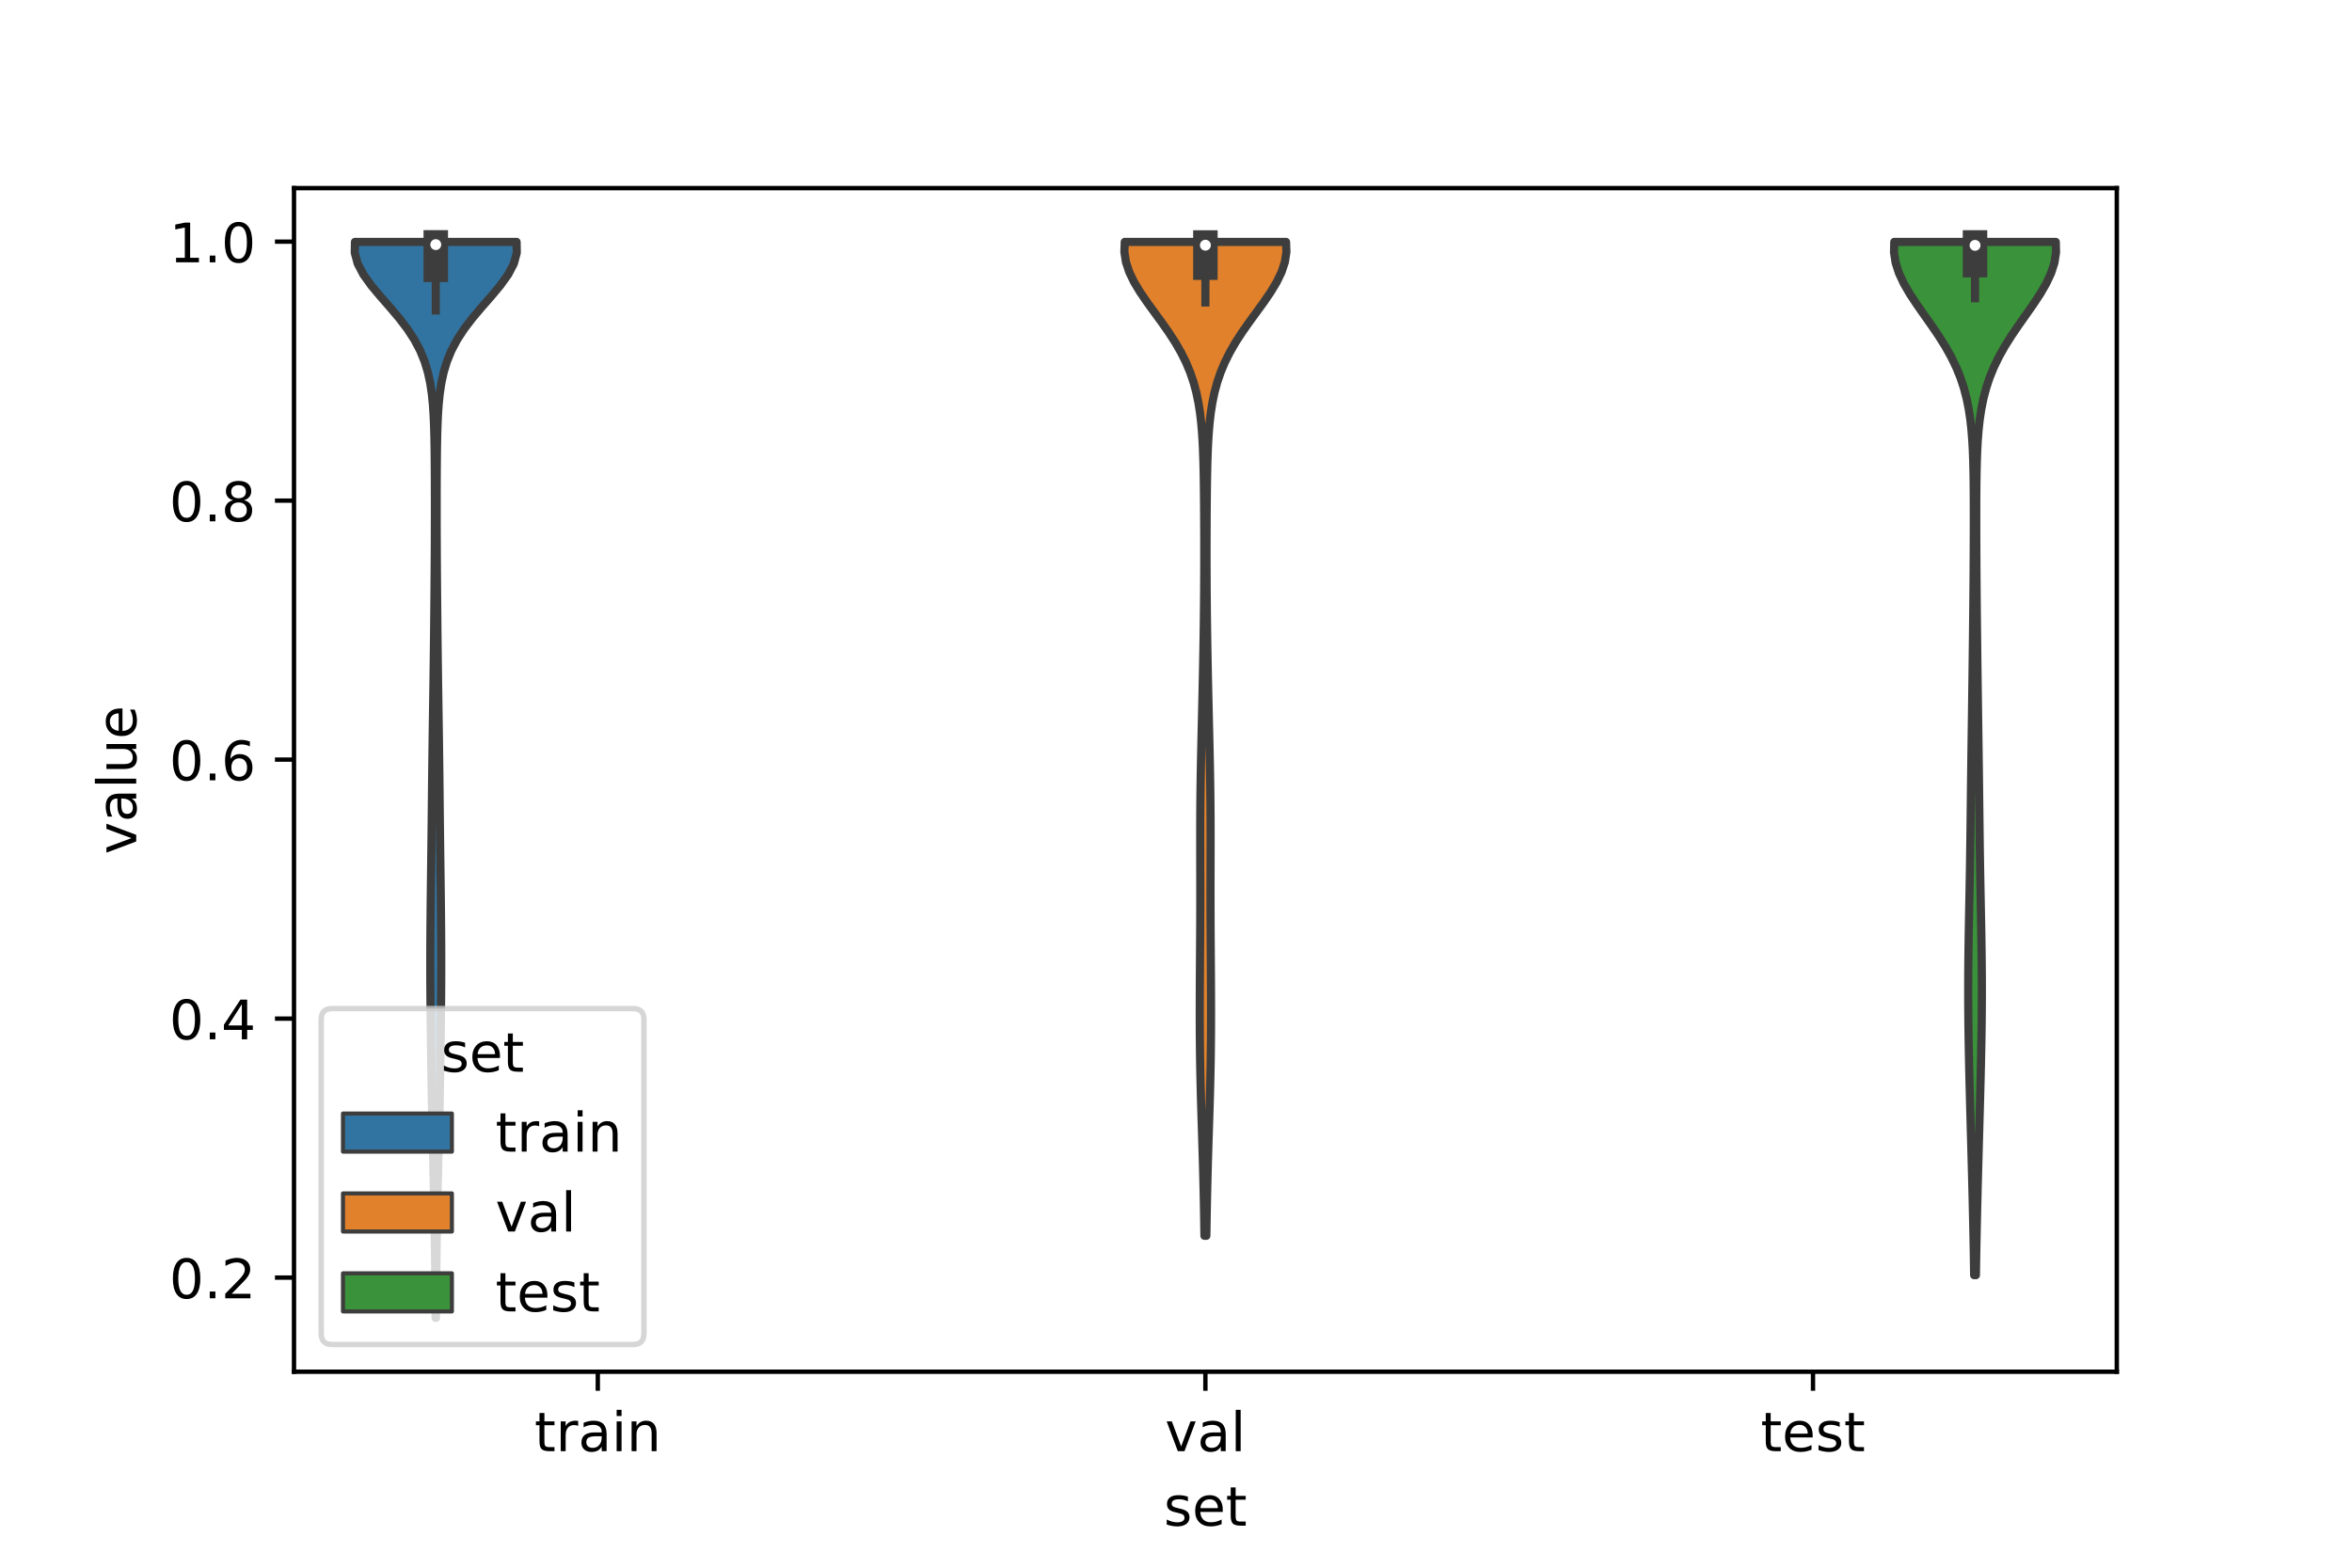 <?xml version="1.0" encoding="utf-8" standalone="no"?>
<!DOCTYPE svg PUBLIC "-//W3C//DTD SVG 1.1//EN"
  "http://www.w3.org/Graphics/SVG/1.1/DTD/svg11.dtd">
<!-- Created with matplotlib (https://matplotlib.org/) -->
<svg height="288pt" version="1.1" viewBox="0 0 432 288" width="432pt" xmlns="http://www.w3.org/2000/svg" xmlns:xlink="http://www.w3.org/1999/xlink">
 <defs>
  <style type="text/css">*{stroke-linecap:butt;stroke-linejoin:round;}</style>
 </defs>
 <g id="figure_1">
  <g id="patch_1">
   <path d="M 0 288 
L 432 288 
L 432 0 
L 0 0 
z
" style="fill:#ffffff;"/>
  </g>
  <g id="axes_1">
   <g id="patch_2">
    <path d="M 54 252 
L 388.8 252 
L 388.8 34.56 
L 54 34.56 
z
" style="fill:#ffffff;"/>
   </g>
   <g id="PolyCollection_1">
    <defs>
     <path d="M 80.08 -45.884 
L 80 -45.884 
L 79.988 -47.88 
L 79.974 -49.877 
L 79.958 -51.874 
L 79.939 -53.87 
L 79.918 -55.867 
L 79.893 -57.864 
L 79.866 -59.86 
L 79.836 -61.857 
L 79.803 -63.854 
L 79.767 -65.851 
L 79.727 -67.847 
L 79.685 -69.844 
L 79.639 -71.841 
L 79.592 -73.837 
L 79.543 -75.834 
L 79.493 -77.831 
L 79.445 -79.827 
L 79.4 -81.824 
L 79.358 -83.821 
L 79.319 -85.818 
L 79.283 -87.814 
L 79.251 -89.811 
L 79.22 -91.808 
L 79.191 -93.804 
L 79.162 -95.801 
L 79.135 -97.798 
L 79.109 -99.794 
L 79.086 -101.791 
L 79.066 -103.788 
L 79.05 -105.784 
L 79.039 -107.781 
L 79.034 -109.778 
L 79.034 -111.775 
L 79.039 -113.771 
L 79.049 -115.768 
L 79.063 -117.765 
L 79.08 -119.761 
L 79.101 -121.758 
L 79.124 -123.755 
L 79.149 -125.751 
L 79.175 -127.748 
L 79.201 -129.745 
L 79.227 -131.741 
L 79.251 -133.738 
L 79.274 -135.735 
L 79.296 -137.732 
L 79.317 -139.728 
L 79.337 -141.725 
L 79.358 -143.722 
L 79.38 -145.718 
L 79.404 -147.715 
L 79.429 -149.712 
L 79.456 -151.708 
L 79.484 -153.705 
L 79.513 -155.702 
L 79.543 -157.699 
L 79.573 -159.695 
L 79.602 -161.692 
L 79.63 -163.689 
L 79.657 -165.685 
L 79.682 -167.682 
L 79.706 -169.679 
L 79.729 -171.675 
L 79.75 -173.672 
L 79.77 -175.669 
L 79.789 -177.665 
L 79.807 -179.662 
L 79.823 -181.659 
L 79.838 -183.656 
L 79.851 -185.652 
L 79.861 -187.649 
L 79.869 -189.646 
L 79.875 -191.642 
L 79.877 -193.639 
L 79.877 -195.636 
L 79.875 -197.632 
L 79.869 -199.629 
L 79.86 -201.626 
L 79.845 -203.622 
L 79.822 -205.619 
L 79.787 -207.616 
L 79.733 -209.613 
L 79.648 -211.609 
L 79.518 -213.606 
L 79.32 -215.603 
L 79.024 -217.599 
L 78.594 -219.596 
L 77.991 -221.593 
L 77.176 -223.589 
L 76.12 -225.586 
L 74.817 -227.583 
L 73.289 -229.58 
L 71.6 -231.576 
L 69.851 -233.573 
L 68.182 -235.57 
L 66.747 -237.566 
L 65.7 -239.563 
L 65.16 -241.56 
L 65.195 -243.556 
L 94.885 -243.556 
L 94.885 -243.556 
L 94.92 -241.56 
L 94.38 -239.563 
L 93.333 -237.566 
L 91.898 -235.57 
L 90.229 -233.573 
L 88.48 -231.576 
L 86.791 -229.58 
L 85.263 -227.583 
L 83.96 -225.586 
L 82.904 -223.589 
L 82.089 -221.593 
L 81.486 -219.596 
L 81.056 -217.599 
L 80.76 -215.603 
L 80.562 -213.606 
L 80.432 -211.609 
L 80.347 -209.613 
L 80.293 -207.616 
L 80.258 -205.619 
L 80.235 -203.622 
L 80.22 -201.626 
L 80.211 -199.629 
L 80.205 -197.632 
L 80.203 -195.636 
L 80.203 -193.639 
L 80.205 -191.642 
L 80.211 -189.646 
L 80.219 -187.649 
L 80.229 -185.652 
L 80.242 -183.656 
L 80.257 -181.659 
L 80.273 -179.662 
L 80.291 -177.665 
L 80.31 -175.669 
L 80.33 -173.672 
L 80.351 -171.675 
L 80.374 -169.679 
L 80.398 -167.682 
L 80.423 -165.685 
L 80.45 -163.689 
L 80.478 -161.692 
L 80.507 -159.695 
L 80.537 -157.699 
L 80.567 -155.702 
L 80.596 -153.705 
L 80.624 -151.708 
L 80.651 -149.712 
L 80.676 -147.715 
L 80.7 -145.718 
L 80.722 -143.722 
L 80.743 -141.725 
L 80.763 -139.728 
L 80.784 -137.732 
L 80.806 -135.735 
L 80.829 -133.738 
L 80.853 -131.741 
L 80.879 -129.745 
L 80.905 -127.748 
L 80.931 -125.751 
L 80.956 -123.755 
L 80.979 -121.758 
L 81 -119.761 
L 81.017 -117.765 
L 81.031 -115.768 
L 81.041 -113.771 
L 81.046 -111.775 
L 81.046 -109.778 
L 81.041 -107.781 
L 81.03 -105.784 
L 81.014 -103.788 
L 80.994 -101.791 
L 80.971 -99.794 
L 80.945 -97.798 
L 80.918 -95.801 
L 80.889 -93.804 
L 80.86 -91.808 
L 80.829 -89.811 
L 80.797 -87.814 
L 80.761 -85.818 
L 80.722 -83.821 
L 80.68 -81.824 
L 80.635 -79.827 
L 80.587 -77.831 
L 80.537 -75.834 
L 80.488 -73.837 
L 80.441 -71.841 
L 80.395 -69.844 
L 80.353 -67.847 
L 80.313 -65.851 
L 80.277 -63.854 
L 80.244 -61.857 
L 80.214 -59.86 
L 80.187 -57.864 
L 80.162 -55.867 
L 80.141 -53.87 
L 80.122 -51.874 
L 80.106 -49.877 
L 80.092 -47.88 
L 80.08 -45.884 
z
" id="m2c18451a5c" style="stroke:#3d3d3d;stroke-width:1.5;"/>
    </defs>
    <g clip-path="url(#pa2f7129870)">
     <use style="fill:#3274a1;stroke:#3d3d3d;stroke-width:1.5;" x="0" xlink:href="#m2c18451a5c" y="288"/>
    </g>
   </g>
   <g id="PolyCollection_2">
    <defs>
     <path d="M 221.578 -60.974 
L 221.222 -60.974 
L 221.194 -62.818 
L 221.164 -64.662 
L 221.13 -66.507 
L 221.092 -68.351 
L 221.051 -70.195 
L 221.006 -72.039 
L 220.958 -73.884 
L 220.905 -75.728 
L 220.85 -77.572 
L 220.793 -79.416 
L 220.734 -81.261 
L 220.677 -83.105 
L 220.621 -84.949 
L 220.568 -86.793 
L 220.521 -88.638 
L 220.478 -90.482 
L 220.443 -92.326 
L 220.414 -94.171 
L 220.392 -96.015 
L 220.376 -97.859 
L 220.367 -99.703 
L 220.363 -101.548 
L 220.365 -103.392 
L 220.37 -105.236 
L 220.378 -107.08 
L 220.389 -108.925 
L 220.401 -110.769 
L 220.414 -112.613 
L 220.427 -114.457 
L 220.438 -116.302 
L 220.448 -118.146 
L 220.456 -119.99 
L 220.46 -121.835 
L 220.462 -123.679 
L 220.461 -125.523 
L 220.458 -127.367 
L 220.454 -129.212 
L 220.45 -131.056 
L 220.448 -132.9 
L 220.447 -134.744 
L 220.451 -136.589 
L 220.459 -138.433 
L 220.472 -140.277 
L 220.491 -142.122 
L 220.516 -143.966 
L 220.546 -145.81 
L 220.58 -147.654 
L 220.617 -149.499 
L 220.658 -151.343 
L 220.7 -153.187 
L 220.743 -155.031 
L 220.786 -156.876 
L 220.828 -158.72 
L 220.87 -160.564 
L 220.911 -162.408 
L 220.949 -164.253 
L 220.986 -166.097 
L 221.02 -167.941 
L 221.052 -169.786 
L 221.081 -171.63 
L 221.107 -173.474 
L 221.129 -175.318 
L 221.148 -177.163 
L 221.164 -179.007 
L 221.175 -180.851 
L 221.183 -182.695 
L 221.188 -184.54 
L 221.19 -186.384 
L 221.189 -188.228 
L 221.184 -190.073 
L 221.177 -191.917 
L 221.167 -193.761 
L 221.154 -195.605 
L 221.136 -197.45 
L 221.113 -199.294 
L 221.081 -201.138 
L 221.038 -202.982 
L 220.979 -204.827 
L 220.897 -206.671 
L 220.782 -208.515 
L 220.624 -210.359 
L 220.407 -212.204 
L 220.116 -214.048 
L 219.732 -215.892 
L 219.236 -217.737 
L 218.609 -219.581 
L 217.84 -221.425 
L 216.92 -223.269 
L 215.855 -225.114 
L 214.659 -226.958 
L 213.365 -228.802 
L 212.019 -230.646 
L 210.679 -232.491 
L 209.416 -234.335 
L 208.304 -236.179 
L 207.412 -238.024 
L 206.803 -239.868 
L 206.52 -241.712 
L 206.586 -243.556 
L 236.214 -243.556 
L 236.214 -243.556 
L 236.28 -241.712 
L 235.997 -239.868 
L 235.388 -238.024 
L 234.496 -236.179 
L 233.384 -234.335 
L 232.121 -232.491 
L 230.781 -230.646 
L 229.435 -228.802 
L 228.141 -226.958 
L 226.945 -225.114 
L 225.88 -223.269 
L 224.96 -221.425 
L 224.191 -219.581 
L 223.564 -217.737 
L 223.068 -215.892 
L 222.684 -214.048 
L 222.393 -212.204 
L 222.176 -210.359 
L 222.018 -208.515 
L 221.903 -206.671 
L 221.821 -204.827 
L 221.762 -202.982 
L 221.719 -201.138 
L 221.687 -199.294 
L 221.664 -197.45 
L 221.646 -195.605 
L 221.633 -193.761 
L 221.623 -191.917 
L 221.616 -190.073 
L 221.611 -188.228 
L 221.61 -186.384 
L 221.612 -184.54 
L 221.617 -182.695 
L 221.625 -180.851 
L 221.636 -179.007 
L 221.652 -177.163 
L 221.671 -175.318 
L 221.693 -173.474 
L 221.719 -171.63 
L 221.748 -169.786 
L 221.78 -167.941 
L 221.814 -166.097 
L 221.851 -164.253 
L 221.889 -162.408 
L 221.93 -160.564 
L 221.972 -158.72 
L 222.014 -156.876 
L 222.057 -155.031 
L 222.1 -153.187 
L 222.142 -151.343 
L 222.183 -149.499 
L 222.22 -147.654 
L 222.254 -145.81 
L 222.284 -143.966 
L 222.309 -142.122 
L 222.328 -140.277 
L 222.341 -138.433 
L 222.349 -136.589 
L 222.353 -134.744 
L 222.352 -132.9 
L 222.35 -131.056 
L 222.346 -129.212 
L 222.342 -127.367 
L 222.339 -125.523 
L 222.338 -123.679 
L 222.34 -121.835 
L 222.344 -119.99 
L 222.352 -118.146 
L 222.362 -116.302 
L 222.373 -114.457 
L 222.386 -112.613 
L 222.399 -110.769 
L 222.411 -108.925 
L 222.422 -107.08 
L 222.43 -105.236 
L 222.435 -103.392 
L 222.437 -101.548 
L 222.433 -99.703 
L 222.424 -97.859 
L 222.408 -96.015 
L 222.386 -94.171 
L 222.357 -92.326 
L 222.322 -90.482 
L 222.279 -88.638 
L 222.232 -86.793 
L 222.179 -84.949 
L 222.123 -83.105 
L 222.066 -81.261 
L 222.007 -79.416 
L 221.95 -77.572 
L 221.895 -75.728 
L 221.842 -73.884 
L 221.794 -72.039 
L 221.749 -70.195 
L 221.708 -68.351 
L 221.67 -66.507 
L 221.636 -64.662 
L 221.606 -62.818 
L 221.578 -60.974 
z
" id="mc70a914653" style="stroke:#3d3d3d;stroke-width:1.5;"/>
    </defs>
    <g clip-path="url(#pa2f7129870)">
     <use style="fill:#e1812c;stroke:#3d3d3d;stroke-width:1.5;" x="0" xlink:href="#mc70a914653" y="288"/>
    </g>
   </g>
   <g id="PolyCollection_3">
    <defs>
     <path d="M 362.923 -53.737 
L 362.597 -53.737 
L 362.567 -55.654 
L 362.535 -57.572 
L 362.5 -59.489 
L 362.463 -61.406 
L 362.423 -63.324 
L 362.38 -65.241 
L 362.336 -67.159 
L 362.29 -69.076 
L 362.241 -70.993 
L 362.191 -72.911 
L 362.14 -74.828 
L 362.088 -76.745 
L 362.035 -78.663 
L 361.981 -80.58 
L 361.928 -82.497 
L 361.875 -84.415 
L 361.824 -86.332 
L 361.774 -88.25 
L 361.726 -90.167 
L 361.682 -92.084 
L 361.641 -94.002 
L 361.604 -95.919 
L 361.571 -97.836 
L 361.545 -99.754 
L 361.525 -101.671 
L 361.512 -103.588 
L 361.506 -105.506 
L 361.507 -107.423 
L 361.516 -109.341 
L 361.532 -111.258 
L 361.554 -113.175 
L 361.582 -115.093 
L 361.613 -117.01 
L 361.648 -118.927 
L 361.685 -120.845 
L 361.722 -122.762 
L 361.759 -124.68 
L 361.793 -126.597 
L 361.826 -128.514 
L 361.856 -130.432 
L 361.884 -132.349 
L 361.909 -134.266 
L 361.933 -136.184 
L 361.956 -138.101 
L 361.978 -140.018 
L 362.001 -141.936 
L 362.024 -143.853 
L 362.048 -145.771 
L 362.072 -147.688 
L 362.098 -149.605 
L 362.125 -151.523 
L 362.152 -153.44 
L 362.179 -155.357 
L 362.206 -157.275 
L 362.232 -159.192 
L 362.258 -161.11 
L 362.284 -163.027 
L 362.308 -164.944 
L 362.333 -166.862 
L 362.356 -168.779 
L 362.379 -170.696 
L 362.401 -172.614 
L 362.422 -174.531 
L 362.441 -176.448 
L 362.459 -178.366 
L 362.476 -180.283 
L 362.491 -182.201 
L 362.503 -184.118 
L 362.514 -186.035 
L 362.522 -187.953 
L 362.528 -189.87 
L 362.532 -191.787 
L 362.532 -193.705 
L 362.529 -195.622 
L 362.52 -197.539 
L 362.502 -199.457 
L 362.473 -201.374 
L 362.427 -203.292 
L 362.357 -205.209 
L 362.253 -207.126 
L 362.102 -209.044 
L 361.891 -210.961 
L 361.601 -212.878 
L 361.214 -214.796 
L 360.712 -216.713 
L 360.077 -218.631 
L 359.296 -220.548 
L 358.365 -222.465 
L 357.287 -224.383 
L 356.081 -226.3 
L 354.777 -228.217 
L 353.424 -230.135 
L 352.079 -232.052 
L 350.812 -233.969 
L 349.695 -235.887 
L 348.797 -237.804 
L 348.177 -239.722 
L 347.88 -241.639 
L 347.927 -243.556 
L 377.593 -243.556 
L 377.593 -243.556 
L 377.64 -241.639 
L 377.343 -239.722 
L 376.723 -237.804 
L 375.825 -235.887 
L 374.708 -233.969 
L 373.441 -232.052 
L 372.096 -230.135 
L 370.743 -228.217 
L 369.439 -226.3 
L 368.233 -224.383 
L 367.155 -222.465 
L 366.224 -220.548 
L 365.443 -218.631 
L 364.808 -216.713 
L 364.306 -214.796 
L 363.919 -212.878 
L 363.629 -210.961 
L 363.418 -209.044 
L 363.267 -207.126 
L 363.163 -205.209 
L 363.093 -203.292 
L 363.047 -201.374 
L 363.018 -199.457 
L 363 -197.539 
L 362.991 -195.622 
L 362.988 -193.705 
L 362.988 -191.787 
L 362.992 -189.87 
L 362.998 -187.953 
L 363.006 -186.035 
L 363.017 -184.118 
L 363.029 -182.201 
L 363.044 -180.283 
L 363.061 -178.366 
L 363.079 -176.448 
L 363.098 -174.531 
L 363.119 -172.614 
L 363.141 -170.696 
L 363.164 -168.779 
L 363.187 -166.862 
L 363.212 -164.944 
L 363.236 -163.027 
L 363.262 -161.11 
L 363.288 -159.192 
L 363.314 -157.275 
L 363.341 -155.357 
L 363.368 -153.44 
L 363.395 -151.523 
L 363.422 -149.605 
L 363.448 -147.688 
L 363.472 -145.771 
L 363.496 -143.853 
L 363.519 -141.936 
L 363.542 -140.018 
L 363.564 -138.101 
L 363.587 -136.184 
L 363.611 -134.266 
L 363.636 -132.349 
L 363.664 -130.432 
L 363.694 -128.514 
L 363.727 -126.597 
L 363.761 -124.68 
L 363.798 -122.762 
L 363.835 -120.845 
L 363.872 -118.927 
L 363.907 -117.01 
L 363.938 -115.093 
L 363.966 -113.175 
L 363.988 -111.258 
L 364.004 -109.341 
L 364.013 -107.423 
L 364.014 -105.506 
L 364.008 -103.588 
L 363.995 -101.671 
L 363.975 -99.754 
L 363.949 -97.836 
L 363.916 -95.919 
L 363.879 -94.002 
L 363.838 -92.084 
L 363.794 -90.167 
L 363.746 -88.25 
L 363.696 -86.332 
L 363.645 -84.415 
L 363.592 -82.497 
L 363.539 -80.58 
L 363.485 -78.663 
L 363.432 -76.745 
L 363.38 -74.828 
L 363.329 -72.911 
L 363.279 -70.993 
L 363.23 -69.076 
L 363.184 -67.159 
L 363.14 -65.241 
L 363.097 -63.324 
L 363.057 -61.406 
L 363.02 -59.489 
L 362.985 -57.572 
L 362.953 -55.654 
L 362.923 -53.737 
z
" id="mdfc3723826" style="stroke:#3d3d3d;stroke-width:1.5;"/>
    </defs>
    <g clip-path="url(#pa2f7129870)">
     <use style="fill:#3a923a;stroke:#3d3d3d;stroke-width:1.5;" x="0" xlink:href="#mdfc3723826" y="288"/>
    </g>
   </g>
   <g id="patch_3">
    <path clip-path="url(#pa2f7129870)" d="M 109.8 282.286 
L 109.8 282.286 
L 109.8 282.286 
L 109.8 282.286 
z
" style="fill:#3274a1;stroke:#3d3d3d;stroke-linejoin:miter;stroke-width:0.75;"/>
   </g>
   <g id="patch_4">
    <path clip-path="url(#pa2f7129870)" d="M 109.8 282.286 
L 109.8 282.286 
L 109.8 282.286 
L 109.8 282.286 
z
" style="fill:#e1812c;stroke:#3d3d3d;stroke-linejoin:miter;stroke-width:0.75;"/>
   </g>
   <g id="patch_5">
    <path clip-path="url(#pa2f7129870)" d="M 109.8 282.286 
L 109.8 282.286 
L 109.8 282.286 
L 109.8 282.286 
z
" style="fill:#3a923a;stroke:#3d3d3d;stroke-linejoin:miter;stroke-width:0.75;"/>
   </g>
   <g id="matplotlib.axis_1">
    <g id="xtick_1">
     <g id="line2d_1">
      <defs>
       <path d="M 0 0 
L 0 3.5 
" id="md6667a04a7" style="stroke:#000000;stroke-width:0.8;"/>
      </defs>
      <g>
       <use style="stroke:#000000;stroke-width:0.8;" x="109.8" xlink:href="#md6667a04a7" y="252"/>
      </g>
     </g>
     <g id="text_1">
      <!-- train -->
      <g transform="translate(98.162 266.598)scale(0.1 -0.1)">
       <defs>
        <path d="M 18.312 70.219 
L 18.312 54.688 
L 36.812 54.688 
L 36.812 47.703 
L 18.312 47.703 
L 18.312 18.016 
Q 18.312 11.328 20.141 9.422 
Q 21.969 7.516 27.594 7.516 
L 36.812 7.516 
L 36.812 0 
L 27.594 0 
Q 17.188 0 13.234 3.875 
Q 9.281 7.766 9.281 18.016 
L 9.281 47.703 
L 2.688 47.703 
L 2.688 54.688 
L 9.281 54.688 
L 9.281 70.219 
z
" id="DejaVuSans-116"/>
        <path d="M 41.109 46.297 
Q 39.594 47.172 37.812 47.578 
Q 36.031 48 33.891 48 
Q 26.266 48 22.188 43.047 
Q 18.109 38.094 18.109 28.812 
L 18.109 0 
L 9.078 0 
L 9.078 54.688 
L 18.109 54.688 
L 18.109 46.188 
Q 20.953 51.172 25.484 53.578 
Q 30.031 56 36.531 56 
Q 37.453 56 38.578 55.875 
Q 39.703 55.766 41.062 55.516 
z
" id="DejaVuSans-114"/>
        <path d="M 34.281 27.484 
Q 23.391 27.484 19.188 25 
Q 14.984 22.516 14.984 16.5 
Q 14.984 11.719 18.141 8.906 
Q 21.297 6.109 26.703 6.109 
Q 34.188 6.109 38.703 11.406 
Q 43.219 16.703 43.219 25.484 
L 43.219 27.484 
z
M 52.203 31.203 
L 52.203 0 
L 43.219 0 
L 43.219 8.297 
Q 40.141 3.328 35.547 0.953 
Q 30.953 -1.422 24.312 -1.422 
Q 15.922 -1.422 10.953 3.297 
Q 6 8.016 6 15.922 
Q 6 25.141 12.172 29.828 
Q 18.359 34.516 30.609 34.516 
L 43.219 34.516 
L 43.219 35.406 
Q 43.219 41.609 39.141 45 
Q 35.062 48.391 27.688 48.391 
Q 23 48.391 18.547 47.266 
Q 14.109 46.141 10.016 43.891 
L 10.016 52.203 
Q 14.938 54.109 19.578 55.047 
Q 24.219 56 28.609 56 
Q 40.484 56 46.344 49.844 
Q 52.203 43.703 52.203 31.203 
z
" id="DejaVuSans-97"/>
        <path d="M 9.422 54.688 
L 18.406 54.688 
L 18.406 0 
L 9.422 0 
z
M 9.422 75.984 
L 18.406 75.984 
L 18.406 64.594 
L 9.422 64.594 
z
" id="DejaVuSans-105"/>
        <path d="M 54.891 33.016 
L 54.891 0 
L 45.906 0 
L 45.906 32.719 
Q 45.906 40.484 42.875 44.328 
Q 39.844 48.188 33.797 48.188 
Q 26.516 48.188 22.312 43.547 
Q 18.109 38.922 18.109 30.906 
L 18.109 0 
L 9.078 0 
L 9.078 54.688 
L 18.109 54.688 
L 18.109 46.188 
Q 21.344 51.125 25.703 53.562 
Q 30.078 56 35.797 56 
Q 45.219 56 50.047 50.172 
Q 54.891 44.344 54.891 33.016 
z
" id="DejaVuSans-110"/>
       </defs>
       <use xlink:href="#DejaVuSans-116"/>
       <use x="39.209" xlink:href="#DejaVuSans-114"/>
       <use x="80.322" xlink:href="#DejaVuSans-97"/>
       <use x="141.602" xlink:href="#DejaVuSans-105"/>
       <use x="169.385" xlink:href="#DejaVuSans-110"/>
      </g>
     </g>
    </g>
    <g id="xtick_2">
     <g id="line2d_2">
      <g>
       <use style="stroke:#000000;stroke-width:0.8;" x="221.4" xlink:href="#md6667a04a7" y="252"/>
      </g>
     </g>
     <g id="text_2">
      <!-- val -->
      <g transform="translate(213.988 266.598)scale(0.1 -0.1)">
       <defs>
        <path d="M 2.984 54.688 
L 12.5 54.688 
L 29.594 8.797 
L 46.688 54.688 
L 56.203 54.688 
L 35.688 0 
L 23.484 0 
z
" id="DejaVuSans-118"/>
        <path d="M 9.422 75.984 
L 18.406 75.984 
L 18.406 0 
L 9.422 0 
z
" id="DejaVuSans-108"/>
       </defs>
       <use xlink:href="#DejaVuSans-118"/>
       <use x="59.18" xlink:href="#DejaVuSans-97"/>
       <use x="120.459" xlink:href="#DejaVuSans-108"/>
      </g>
     </g>
    </g>
    <g id="xtick_3">
     <g id="line2d_3">
      <g>
       <use style="stroke:#000000;stroke-width:0.8;" x="333" xlink:href="#md6667a04a7" y="252"/>
      </g>
     </g>
     <g id="text_3">
      <!-- test -->
      <g transform="translate(323.398 266.598)scale(0.1 -0.1)">
       <defs>
        <path d="M 56.203 29.594 
L 56.203 25.203 
L 14.891 25.203 
Q 15.484 15.922 20.484 11.062 
Q 25.484 6.203 34.422 6.203 
Q 39.594 6.203 44.453 7.469 
Q 49.312 8.734 54.109 11.281 
L 54.109 2.781 
Q 49.266 0.734 44.188 -0.344 
Q 39.109 -1.422 33.891 -1.422 
Q 20.797 -1.422 13.156 6.188 
Q 5.516 13.812 5.516 26.812 
Q 5.516 40.234 12.766 48.109 
Q 20.016 56 32.328 56 
Q 43.359 56 49.781 48.891 
Q 56.203 41.797 56.203 29.594 
z
M 47.219 32.234 
Q 47.125 39.594 43.094 43.984 
Q 39.062 48.391 32.422 48.391 
Q 24.906 48.391 20.391 44.141 
Q 15.875 39.891 15.188 32.172 
z
" id="DejaVuSans-101"/>
        <path d="M 44.281 53.078 
L 44.281 44.578 
Q 40.484 46.531 36.375 47.5 
Q 32.281 48.484 27.875 48.484 
Q 21.188 48.484 17.844 46.438 
Q 14.5 44.391 14.5 40.281 
Q 14.5 37.156 16.891 35.375 
Q 19.281 33.594 26.516 31.984 
L 29.594 31.297 
Q 39.156 29.25 43.188 25.516 
Q 47.219 21.781 47.219 15.094 
Q 47.219 7.469 41.188 3.016 
Q 35.156 -1.422 24.609 -1.422 
Q 20.219 -1.422 15.453 -0.562 
Q 10.688 0.297 5.422 2 
L 5.422 11.281 
Q 10.406 8.688 15.234 7.391 
Q 20.062 6.109 24.812 6.109 
Q 31.156 6.109 34.562 8.281 
Q 37.984 10.453 37.984 14.406 
Q 37.984 18.062 35.516 20.016 
Q 33.062 21.969 24.703 23.781 
L 21.578 24.516 
Q 13.234 26.266 9.516 29.906 
Q 5.812 33.547 5.812 39.891 
Q 5.812 47.609 11.281 51.797 
Q 16.75 56 26.812 56 
Q 31.781 56 36.172 55.266 
Q 40.578 54.547 44.281 53.078 
z
" id="DejaVuSans-115"/>
       </defs>
       <use xlink:href="#DejaVuSans-116"/>
       <use x="39.209" xlink:href="#DejaVuSans-101"/>
       <use x="100.732" xlink:href="#DejaVuSans-115"/>
       <use x="152.832" xlink:href="#DejaVuSans-116"/>
      </g>
     </g>
    </g>
    <g id="text_4">
     <!-- set -->
     <g transform="translate(213.759 280.277)scale(0.1 -0.1)">
      <use xlink:href="#DejaVuSans-115"/>
      <use x="52.1" xlink:href="#DejaVuSans-101"/>
      <use x="113.623" xlink:href="#DejaVuSans-116"/>
     </g>
    </g>
   </g>
   <g id="matplotlib.axis_2">
    <g id="ytick_1">
     <g id="line2d_4">
      <defs>
       <path d="M 0 0 
L -3.5 0 
" id="m9b8919fc05" style="stroke:#000000;stroke-width:0.8;"/>
      </defs>
      <g>
       <use style="stroke:#000000;stroke-width:0.8;" x="54" xlink:href="#m9b8919fc05" y="234.707"/>
      </g>
     </g>
     <g id="text_5">
      <!-- 0.2 -->
      <g transform="translate(31.097 238.506)scale(0.1 -0.1)">
       <defs>
        <path d="M 31.781 66.406 
Q 24.172 66.406 20.328 58.906 
Q 16.5 51.422 16.5 36.375 
Q 16.5 21.391 20.328 13.891 
Q 24.172 6.391 31.781 6.391 
Q 39.453 6.391 43.281 13.891 
Q 47.125 21.391 47.125 36.375 
Q 47.125 51.422 43.281 58.906 
Q 39.453 66.406 31.781 66.406 
z
M 31.781 74.219 
Q 44.047 74.219 50.516 64.516 
Q 56.984 54.828 56.984 36.375 
Q 56.984 17.969 50.516 8.266 
Q 44.047 -1.422 31.781 -1.422 
Q 19.531 -1.422 13.062 8.266 
Q 6.594 17.969 6.594 36.375 
Q 6.594 54.828 13.062 64.516 
Q 19.531 74.219 31.781 74.219 
z
" id="DejaVuSans-48"/>
        <path d="M 10.688 12.406 
L 21 12.406 
L 21 0 
L 10.688 0 
z
" id="DejaVuSans-46"/>
        <path d="M 19.188 8.297 
L 53.609 8.297 
L 53.609 0 
L 7.328 0 
L 7.328 8.297 
Q 12.938 14.109 22.625 23.891 
Q 32.328 33.688 34.812 36.531 
Q 39.547 41.844 41.422 45.531 
Q 43.312 49.219 43.312 52.781 
Q 43.312 58.594 39.234 62.25 
Q 35.156 65.922 28.609 65.922 
Q 23.969 65.922 18.812 64.312 
Q 13.672 62.703 7.812 59.422 
L 7.812 69.391 
Q 13.766 71.781 18.938 73 
Q 24.125 74.219 28.422 74.219 
Q 39.75 74.219 46.484 68.547 
Q 53.219 62.891 53.219 53.422 
Q 53.219 48.922 51.531 44.891 
Q 49.859 40.875 45.406 35.406 
Q 44.188 33.984 37.641 27.219 
Q 31.109 20.453 19.188 8.297 
z
" id="DejaVuSans-50"/>
       </defs>
       <use xlink:href="#DejaVuSans-48"/>
       <use x="63.623" xlink:href="#DejaVuSans-46"/>
       <use x="95.41" xlink:href="#DejaVuSans-50"/>
      </g>
     </g>
    </g>
    <g id="ytick_2">
     <g id="line2d_5">
      <g>
       <use style="stroke:#000000;stroke-width:0.8;" x="54" xlink:href="#m9b8919fc05" y="187.128"/>
      </g>
     </g>
     <g id="text_6">
      <!-- 0.4 -->
      <g transform="translate(31.097 190.928)scale(0.1 -0.1)">
       <defs>
        <path d="M 37.797 64.312 
L 12.891 25.391 
L 37.797 25.391 
z
M 35.203 72.906 
L 47.609 72.906 
L 47.609 25.391 
L 58.016 25.391 
L 58.016 17.188 
L 47.609 17.188 
L 47.609 0 
L 37.797 0 
L 37.797 17.188 
L 4.891 17.188 
L 4.891 26.703 
z
" id="DejaVuSans-52"/>
       </defs>
       <use xlink:href="#DejaVuSans-48"/>
       <use x="63.623" xlink:href="#DejaVuSans-46"/>
       <use x="95.41" xlink:href="#DejaVuSans-52"/>
      </g>
     </g>
    </g>
    <g id="ytick_3">
     <g id="line2d_6">
      <g>
       <use style="stroke:#000000;stroke-width:0.8;" x="54" xlink:href="#m9b8919fc05" y="139.55"/>
      </g>
     </g>
     <g id="text_7">
      <!-- 0.6 -->
      <g transform="translate(31.097 143.349)scale(0.1 -0.1)">
       <defs>
        <path d="M 33.016 40.375 
Q 26.375 40.375 22.484 35.828 
Q 18.609 31.297 18.609 23.391 
Q 18.609 15.531 22.484 10.953 
Q 26.375 6.391 33.016 6.391 
Q 39.656 6.391 43.531 10.953 
Q 47.406 15.531 47.406 23.391 
Q 47.406 31.297 43.531 35.828 
Q 39.656 40.375 33.016 40.375 
z
M 52.594 71.297 
L 52.594 62.312 
Q 48.875 64.062 45.094 64.984 
Q 41.312 65.922 37.594 65.922 
Q 27.828 65.922 22.672 59.328 
Q 17.531 52.734 16.797 39.406 
Q 19.672 43.656 24.016 45.922 
Q 28.375 48.188 33.594 48.188 
Q 44.578 48.188 50.953 41.516 
Q 57.328 34.859 57.328 23.391 
Q 57.328 12.156 50.688 5.359 
Q 44.047 -1.422 33.016 -1.422 
Q 20.359 -1.422 13.672 8.266 
Q 6.984 17.969 6.984 36.375 
Q 6.984 53.656 15.188 63.938 
Q 23.391 74.219 37.203 74.219 
Q 40.922 74.219 44.703 73.484 
Q 48.484 72.75 52.594 71.297 
z
" id="DejaVuSans-54"/>
       </defs>
       <use xlink:href="#DejaVuSans-48"/>
       <use x="63.623" xlink:href="#DejaVuSans-46"/>
       <use x="95.41" xlink:href="#DejaVuSans-54"/>
      </g>
     </g>
    </g>
    <g id="ytick_4">
     <g id="line2d_7">
      <g>
       <use style="stroke:#000000;stroke-width:0.8;" x="54" xlink:href="#m9b8919fc05" y="91.971"/>
      </g>
     </g>
     <g id="text_8">
      <!-- 0.8 -->
      <g transform="translate(31.097 95.77)scale(0.1 -0.1)">
       <defs>
        <path d="M 31.781 34.625 
Q 24.75 34.625 20.719 30.859 
Q 16.703 27.094 16.703 20.516 
Q 16.703 13.922 20.719 10.156 
Q 24.75 6.391 31.781 6.391 
Q 38.812 6.391 42.859 10.172 
Q 46.922 13.969 46.922 20.516 
Q 46.922 27.094 42.891 30.859 
Q 38.875 34.625 31.781 34.625 
z
M 21.922 38.812 
Q 15.578 40.375 12.031 44.719 
Q 8.5 49.078 8.5 55.328 
Q 8.5 64.062 14.719 69.141 
Q 20.953 74.219 31.781 74.219 
Q 42.672 74.219 48.875 69.141 
Q 55.078 64.062 55.078 55.328 
Q 55.078 49.078 51.531 44.719 
Q 48 40.375 41.703 38.812 
Q 48.828 37.156 52.797 32.312 
Q 56.781 27.484 56.781 20.516 
Q 56.781 9.906 50.312 4.234 
Q 43.844 -1.422 31.781 -1.422 
Q 19.734 -1.422 13.25 4.234 
Q 6.781 9.906 6.781 20.516 
Q 6.781 27.484 10.781 32.312 
Q 14.797 37.156 21.922 38.812 
z
M 18.312 54.391 
Q 18.312 48.734 21.844 45.562 
Q 25.391 42.391 31.781 42.391 
Q 38.141 42.391 41.719 45.562 
Q 45.312 48.734 45.312 54.391 
Q 45.312 60.062 41.719 63.234 
Q 38.141 66.406 31.781 66.406 
Q 25.391 66.406 21.844 63.234 
Q 18.312 60.062 18.312 54.391 
z
" id="DejaVuSans-56"/>
       </defs>
       <use xlink:href="#DejaVuSans-48"/>
       <use x="63.623" xlink:href="#DejaVuSans-46"/>
       <use x="95.41" xlink:href="#DejaVuSans-56"/>
      </g>
     </g>
    </g>
    <g id="ytick_5">
     <g id="line2d_8">
      <g>
       <use style="stroke:#000000;stroke-width:0.8;" x="54" xlink:href="#m9b8919fc05" y="44.392"/>
      </g>
     </g>
     <g id="text_9">
      <!-- 1.0 -->
      <g transform="translate(31.097 48.192)scale(0.1 -0.1)">
       <defs>
        <path d="M 12.406 8.297 
L 28.516 8.297 
L 28.516 63.922 
L 10.984 60.406 
L 10.984 69.391 
L 28.422 72.906 
L 38.281 72.906 
L 38.281 8.297 
L 54.391 8.297 
L 54.391 0 
L 12.406 0 
z
" id="DejaVuSans-49"/>
       </defs>
       <use xlink:href="#DejaVuSans-49"/>
       <use x="63.623" xlink:href="#DejaVuSans-46"/>
       <use x="95.41" xlink:href="#DejaVuSans-48"/>
      </g>
     </g>
    </g>
    <g id="text_10">
     <!-- value -->
     <g transform="translate(25.017 156.938)rotate(-90)scale(0.1 -0.1)">
      <defs>
       <path d="M 8.5 21.578 
L 8.5 54.688 
L 17.484 54.688 
L 17.484 21.922 
Q 17.484 14.156 20.5 10.266 
Q 23.531 6.391 29.594 6.391 
Q 36.859 6.391 41.078 11.031 
Q 45.312 15.672 45.312 23.688 
L 45.312 54.688 
L 54.297 54.688 
L 54.297 0 
L 45.312 0 
L 45.312 8.406 
Q 42.047 3.422 37.719 1 
Q 33.406 -1.422 27.688 -1.422 
Q 18.266 -1.422 13.375 4.438 
Q 8.5 10.297 8.5 21.578 
z
M 31.109 56 
z
" id="DejaVuSans-117"/>
      </defs>
      <use xlink:href="#DejaVuSans-118"/>
      <use x="59.18" xlink:href="#DejaVuSans-97"/>
      <use x="120.459" xlink:href="#DejaVuSans-108"/>
      <use x="148.242" xlink:href="#DejaVuSans-117"/>
      <use x="211.621" xlink:href="#DejaVuSans-101"/>
     </g>
    </g>
   </g>
   <g id="line2d_9">
    <path clip-path="url(#pa2f7129870)" d="M 80.04 57.029 
L 80.04 44.444 
" style="fill:none;stroke:#3d3d3d;stroke-linecap:square;stroke-width:1.5;"/>
   </g>
   <g id="line2d_10">
    <path clip-path="url(#pa2f7129870)" d="M 80.04 49.567 
L 80.04 44.525 
" style="fill:none;stroke:#3d3d3d;stroke-linecap:square;stroke-width:4.5;"/>
   </g>
   <g id="line2d_11">
    <path clip-path="url(#pa2f7129870)" d="M 221.4 55.559 
L 221.4 44.444 
" style="fill:none;stroke:#3d3d3d;stroke-linecap:square;stroke-width:1.5;"/>
   </g>
   <g id="line2d_12">
    <path clip-path="url(#pa2f7129870)" d="M 221.4 49.18 
L 221.4 44.548 
" style="fill:none;stroke:#3d3d3d;stroke-linecap:square;stroke-width:4.5;"/>
   </g>
   <g id="line2d_13">
    <path clip-path="url(#pa2f7129870)" d="M 362.76 54.79 
L 362.76 44.444 
" style="fill:none;stroke:#3d3d3d;stroke-linecap:square;stroke-width:1.5;"/>
   </g>
   <g id="line2d_14">
    <path clip-path="url(#pa2f7129870)" d="M 362.76 48.717 
L 362.76 44.541 
" style="fill:none;stroke:#3d3d3d;stroke-linecap:square;stroke-width:4.5;"/>
   </g>
   <g id="patch_6">
    <path d="M 54 252 
L 54 34.56 
" style="fill:none;stroke:#000000;stroke-linecap:square;stroke-linejoin:miter;stroke-width:0.8;"/>
   </g>
   <g id="patch_7">
    <path d="M 388.8 252 
L 388.8 34.56 
" style="fill:none;stroke:#000000;stroke-linecap:square;stroke-linejoin:miter;stroke-width:0.8;"/>
   </g>
   <g id="patch_8">
    <path d="M 54 252 
L 388.8 252 
" style="fill:none;stroke:#000000;stroke-linecap:square;stroke-linejoin:miter;stroke-width:0.8;"/>
   </g>
   <g id="patch_9">
    <path d="M 54 34.56 
L 388.8 34.56 
" style="fill:none;stroke:#000000;stroke-linecap:square;stroke-linejoin:miter;stroke-width:0.8;"/>
   </g>
   <g id="PathCollection_1">
    <defs>
     <path d="M 0 1.5 
C 0.398 1.5 0.779 1.342 1.061 1.061 
C 1.342 0.779 1.5 0.398 1.5 0 
C 1.5 -0.398 1.342 -0.779 1.061 -1.061 
C 0.779 -1.342 0.398 -1.5 0 -1.5 
C -0.398 -1.5 -0.779 -1.342 -1.061 -1.061 
C -1.342 -0.779 -1.5 -0.398 -1.5 0 
C -1.5 0.398 -1.342 0.779 -1.061 1.061 
C -0.779 1.342 -0.398 1.5 0 1.5 
z
" id="mce5e42d424" style="stroke:#3d3d3d;"/>
    </defs>
    <g clip-path="url(#pa2f7129870)">
     <use style="fill:#ffffff;stroke:#3d3d3d;" x="80.04" xlink:href="#mce5e42d424" y="44.938"/>
    </g>
   </g>
   <g id="PathCollection_2">
    <g clip-path="url(#pa2f7129870)">
     <use style="fill:#ffffff;stroke:#3d3d3d;" x="221.4" xlink:href="#mce5e42d424" y="45.045"/>
    </g>
   </g>
   <g id="PathCollection_3">
    <g clip-path="url(#pa2f7129870)">
     <use style="fill:#ffffff;stroke:#3d3d3d;" x="362.76" xlink:href="#mce5e42d424" y="45.077"/>
    </g>
   </g>
   <g id="legend_1">
    <g id="patch_10">
     <path d="M 61 247 
L 116.275 247 
Q 118.275 247 118.275 245 
L 118.275 187.287 
Q 118.275 185.287 116.275 185.287 
L 61 185.287 
Q 59 185.287 59 187.287 
L 59 245 
Q 59 247 61 247 
z
" style="fill:#ffffff;opacity:0.8;stroke:#cccccc;stroke-linejoin:miter;"/>
    </g>
    <g id="text_11">
     <!-- set -->
     <g transform="translate(80.996 196.886)scale(0.1 -0.1)">
      <use xlink:href="#DejaVuSans-115"/>
      <use x="52.1" xlink:href="#DejaVuSans-101"/>
      <use x="113.623" xlink:href="#DejaVuSans-116"/>
     </g>
    </g>
    <g id="patch_11">
     <path d="M 63 211.564 
L 83 211.564 
L 83 204.564 
L 63 204.564 
z
" style="fill:#3274a1;stroke:#3d3d3d;stroke-linejoin:miter;stroke-width:0.75;"/>
    </g>
    <g id="text_12">
     <!-- train -->
     <g transform="translate(91 211.564)scale(0.1 -0.1)">
      <use xlink:href="#DejaVuSans-116"/>
      <use x="39.209" xlink:href="#DejaVuSans-114"/>
      <use x="80.322" xlink:href="#DejaVuSans-97"/>
      <use x="141.602" xlink:href="#DejaVuSans-105"/>
      <use x="169.385" xlink:href="#DejaVuSans-110"/>
     </g>
    </g>
    <g id="patch_12">
     <path d="M 63 226.242 
L 83 226.242 
L 83 219.242 
L 63 219.242 
z
" style="fill:#e1812c;stroke:#3d3d3d;stroke-linejoin:miter;stroke-width:0.75;"/>
    </g>
    <g id="text_13">
     <!-- val -->
     <g transform="translate(91 226.242)scale(0.1 -0.1)">
      <use xlink:href="#DejaVuSans-118"/>
      <use x="59.18" xlink:href="#DejaVuSans-97"/>
      <use x="120.459" xlink:href="#DejaVuSans-108"/>
     </g>
    </g>
    <g id="patch_13">
     <path d="M 63 240.92 
L 83 240.92 
L 83 233.92 
L 63 233.92 
z
" style="fill:#3a923a;stroke:#3d3d3d;stroke-linejoin:miter;stroke-width:0.75;"/>
    </g>
    <g id="text_14">
     <!-- test -->
     <g transform="translate(91 240.92)scale(0.1 -0.1)">
      <use xlink:href="#DejaVuSans-116"/>
      <use x="39.209" xlink:href="#DejaVuSans-101"/>
      <use x="100.732" xlink:href="#DejaVuSans-115"/>
      <use x="152.832" xlink:href="#DejaVuSans-116"/>
     </g>
    </g>
   </g>
  </g>
 </g>
 <defs>
  <clipPath id="pa2f7129870">
   <rect height="217.44" width="334.8" x="54" y="34.56"/>
  </clipPath>
 </defs>
</svg>
